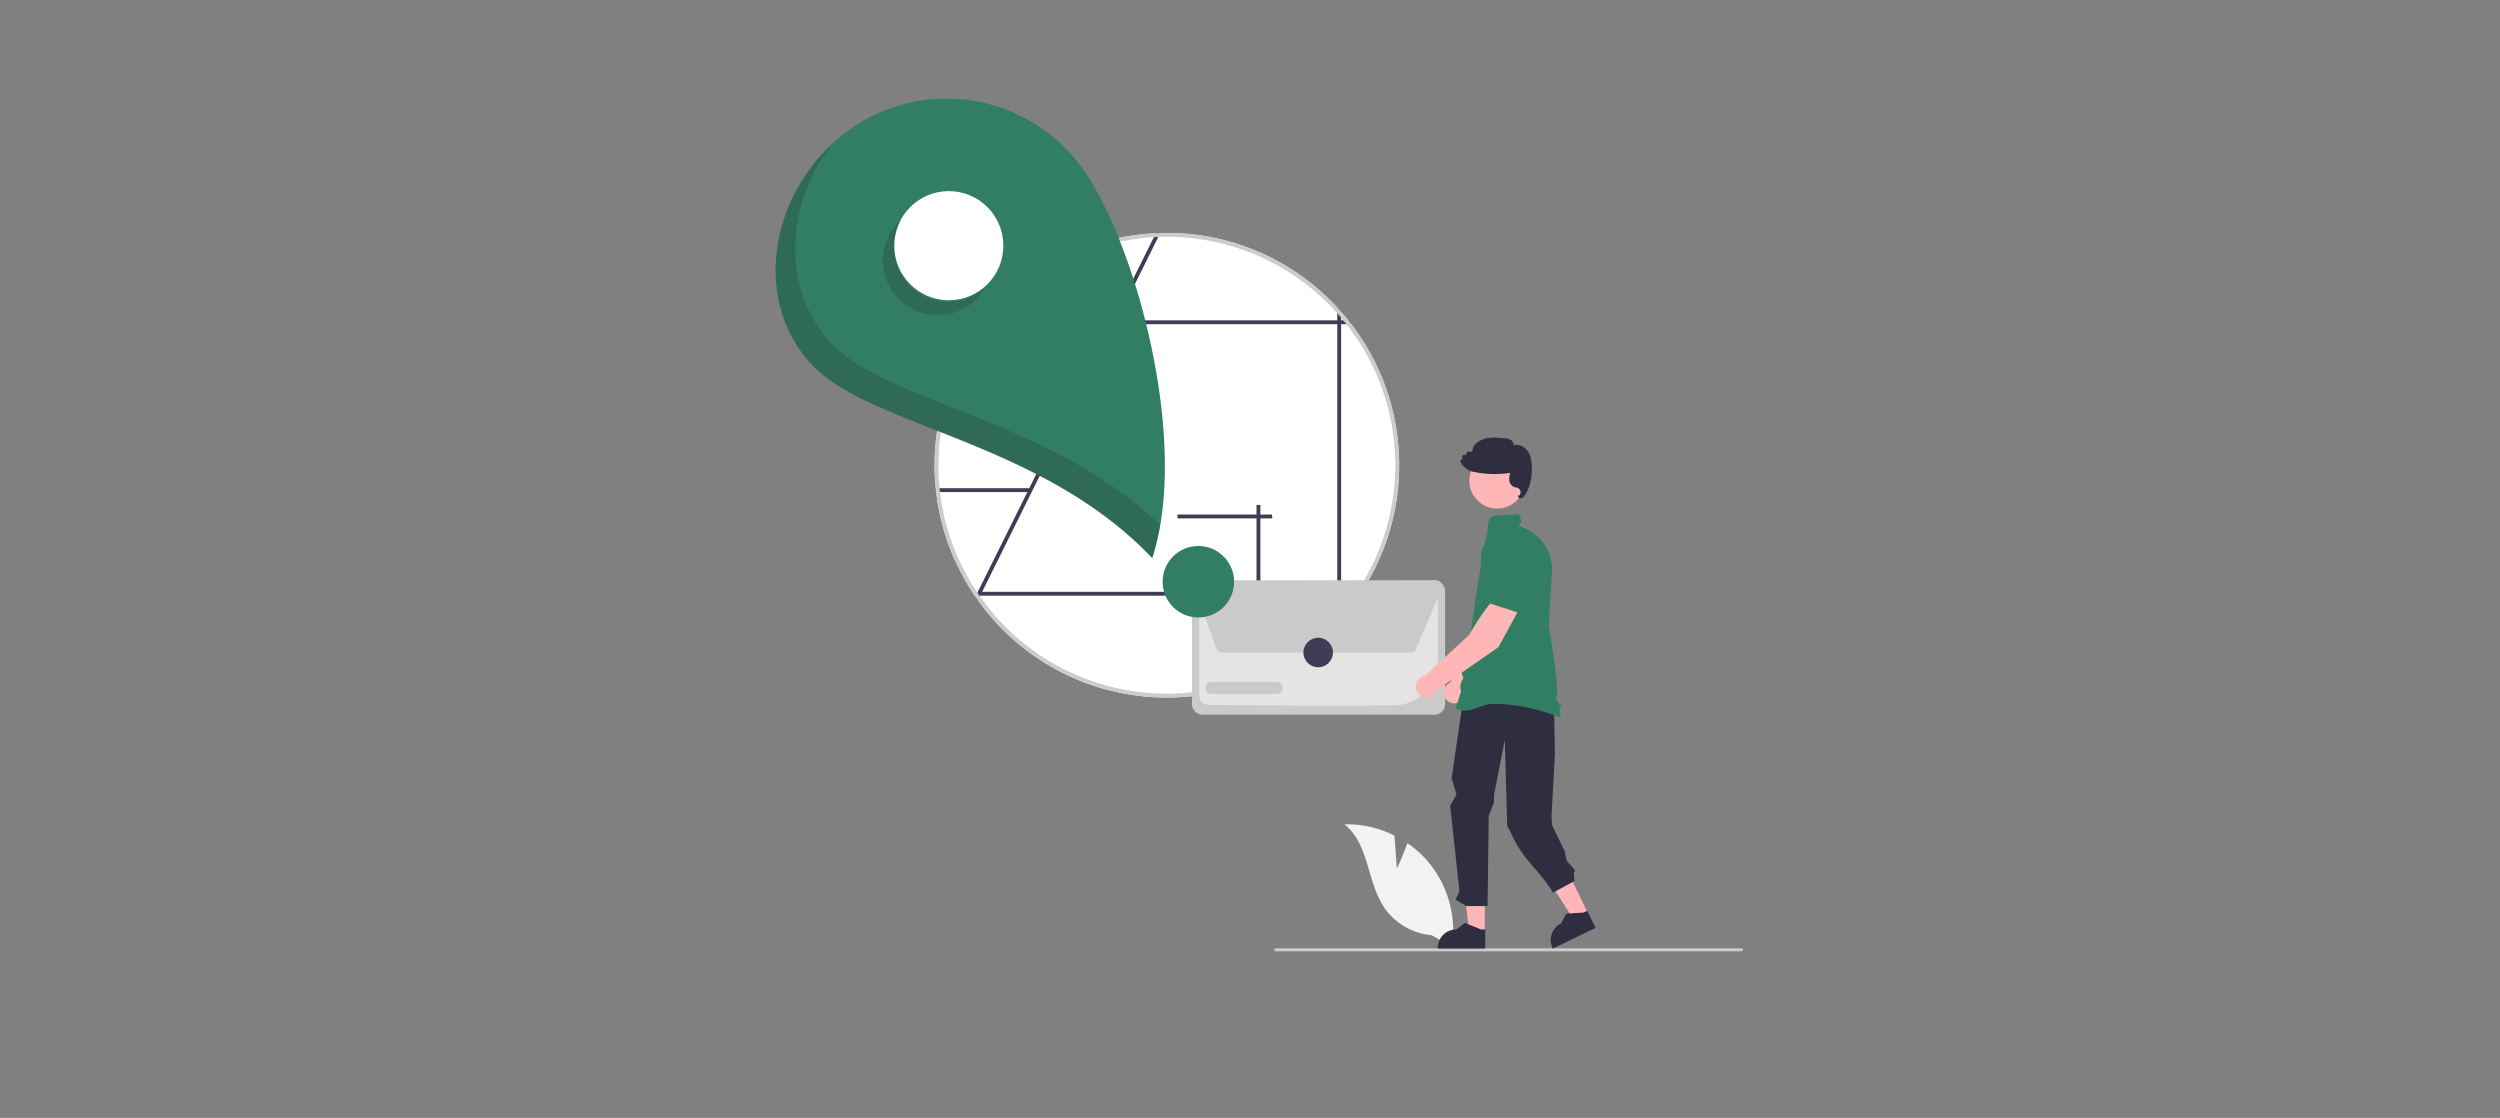 <?xml version="1.0" encoding="UTF-8" standalone="no"?>
<svg
   data-name="Layer 1"
   width="1200.953"
   height="537"
   viewBox="0 0 1200.953 537"
   version="1.1"
   id="svg78"
   sodipodi:docname="Address.svg"
   inkscape:version="1.2.1 (9c6d41e410, 2022-07-14)"
   xmlns:inkscape="http://www.inkscape.org/namespaces/inkscape"
   xmlns:sodipodi="http://sodipodi.sourceforge.net/DTD/sodipodi-0.dtd"
   xmlns="http://www.w3.org/2000/svg"
   xmlns:svg="http://www.w3.org/2000/svg">
  <rect x="0" y="0" width="1200.953" height="537" fill="#808080" stroke="none"/>
  <defs
     id="defs82" />
  <sodipodi:namedview
     id="namedview80"
     pagecolor="#ffffff"
     bordercolor="#000000"
     borderopacity="0.25"
     inkscape:showpageshadow="2"
     inkscape:pageopacity="0.0"
     inkscape:pagecheckerboard="0"
     inkscape:deskcolor="#d1d1d1"
     showgrid="false"
     inkscape:zoom="0.37720428"
     inkscape:cx="847.02115"
     inkscape:cy="466.59068"
     inkscape:window-width="1920"
     inkscape:window-height="1017"
     inkscape:window-x="-8"
     inkscape:window-y="-8"
     inkscape:window-maximized="1"
     inkscape:current-layer="svg78" />
  <path
     d="m 671.023,417.245 -1.14,-15.86 a 51.305,51.305 0 0 0 -24.087,-5.401 c 11.746,9.079 10.805,27.225 18.939,39.644 a 30.86,30.86 0 0 0 23.011,13.637 l 9.775,5.624 a 51.712,51.712 0 0 0 -12.04,-41.59 49.95,49.95 0 0 0 -9.41,-8.276 c -2.137,6.135 -5.049,12.223 -5.049,12.223 z"
     fill="#f2f2f2"
     id="path3356"
     style="stroke-width:0.575" />
  <path
     id="a8455189-ed55-4a18-ae95-69e4c9a5ea4d-360"
     data-name="f02c4e45-f306-4b42-b3ad-5ddd3016d7d2"
     d="m 612.796,456.999 h 223.791 a 0.717,0.717 0 0 0 0,-1.434 h -223.791 a 0.717,0.717 0 0 0 0,1.434 z"
     fill="#cccccc"
     style="stroke-width:0.575" />
  <path
     d="m 470.311,285.849 v 0.307 h 0.214 a 3.052,3.052 0 0 1 -0.214,-0.307 z m 1.646,-130.117 a 110.951,110.951 0 0 0 -22.996,67.76 q 0.005,5.598 0.548,11.038 c 0.056,0.623 0.121,1.246 0.205,1.86 a 110.691,110.691 0 0 0 18.867,50.223 c 0.4,0.586 0.809,1.162 1.218,1.739 a 111.437,111.437 0 0 0 15.124,17.161 c 45.216,41.752 115.718,38.944 157.47,-6.272 0.641,-0.679 1.255,-1.367 1.86,-2.055 a 111.335,111.335 0 0 0 4.882,-141.452 c -0.474,-0.623 -0.958,-1.246 -1.46,-1.86 q -1.651,-2.078 -3.422,-4.073 c -0.604,-0.688 -1.218,-1.376 -1.86,-2.055 a 111.247,111.247 0 0 0 -81.848,-35.837 c -1.069,0 -2.129,0.019 -3.19,0.046 q -1.06,0.027 -2.12,0.084 a 111.383,111.383 0 0 0 -81.82,41.835 c -0.502,0.614 -0.985,1.237 -1.46,1.86 z m -1.432,130.424 a 3.062,3.062 0 0 1 -0.214,-0.307 v 0.307 z"
     fill="#ffffff"
     id="path3359"
     style="stroke-width:0.575" />
  <path
     d="m 469.53,284.705 0.316,-0.642 23.675,-47.675 v -0.012 l 0.921,-1.851 v -0.012 l 39.11,-78.788 v -0.012 l 0.921,-1.851 0.01,-0.012 19.807,-39.919 0.949,-1.906 q 1.06,-0.056 2.12,-0.084 l -0.939,1.897 -19.862,40.013 v 0.012 l -0.921,1.851 v 0.012 l -40.134,80.843 -0.01,0.012 -23.675,47.712 -0.93,1.86 -0.149,0.307 -0.939,1.888 c -0.41,-0.577 -0.819,-1.153 -1.218,-1.739 z"
     fill="#3f3d56"
     id="path3361"
     style="stroke-width:0.575" />
  <path
     d="m 495.101,234.529 v 1.86 h -45.387 c -0.084,-0.614 -0.149,-1.237 -0.205,-1.86 z"
     fill="#3f3d56"
     id="path3363"
     style="stroke-width:0.575" />
  <path
     d="m 565.636,249.036 v -1.86 h 45.387 c 0.084,0.614 0.149,1.237 0.205,1.86 z"
     fill="#3f3d56"
     id="path3365"
     style="stroke-width:0.575" />
  <path
     d="m 603.598,242.557 h 1.86 v 45.387 c -0.614,0.084 -1.237,0.149 -1.86,0.205 z"
     fill="#3f3d56"
     id="path3367"
     style="stroke-width:0.575" />
  <path
     d="m 649.135,155.731 c -0.475,-0.623 -0.958,-1.246 -1.46,-1.86 h -3.422 v -4.073 c -0.604,-0.688 -1.218,-1.376 -1.86,-2.055 v 6.128 H 473.417 c -0.502,0.614 -0.985,1.237 -1.46,1.86 h 170.437 v 143.507 c 0.642,-0.679 1.255,-1.367 1.86,-2.055 V 155.731 Z"
     fill="#3f3d56"
     id="path3369"
     style="stroke-width:0.575" />
  <rect
     x="470.309"
     y="284.295"
     width="173.014"
     height="1.86"
     fill="#3f3d56"
     id="rect3371"
     style="stroke-width:0.575" />
  <path
     d="m 470.311,285.849 v 0.307 h 0.214 a 3.052,3.052 0 0 1 -0.214,-0.307 z m 1.646,-130.117 a 110.951,110.951 0 0 0 -22.996,67.76 q 0.005,5.598 0.548,11.038 c 0.056,0.623 0.121,1.246 0.205,1.86 a 110.691,110.691 0 0 0 18.867,50.223 c 0.4,0.586 0.809,1.162 1.218,1.739 a 111.437,111.437 0 0 0 15.124,17.161 c 45.216,41.752 115.718,38.944 157.47,-6.272 0.641,-0.679 1.255,-1.367 1.86,-2.055 a 111.335,111.335 0 0 0 4.882,-141.452 c -0.474,-0.623 -0.958,-1.246 -1.46,-1.86 q -1.651,-2.078 -3.422,-4.073 c -0.604,-0.688 -1.218,-1.376 -1.86,-2.055 a 111.247,111.247 0 0 0 -81.848,-35.837 c -1.069,0 -2.129,0.019 -3.19,0.046 q -1.06,0.027 -2.12,0.084 a 111.383,111.383 0 0 0 -81.82,41.835 c -0.502,0.614 -0.985,1.237 -1.46,1.86 z m -20.374,80.657 c -0.084,-0.614 -0.148,-1.237 -0.214,-1.86 a 109.743,109.743 0 0 1 22.931,-78.798 c 0.493,-0.623 0.986,-1.246 1.497,-1.86 a 109.585,109.585 0 0 1 78.491,-39.929 c 0.706,-0.037 1.413,-0.074 2.129,-0.093 q 2.05,-0.084 4.129,-0.084 a 109.414,109.414 0 0 1 81.847,36.73 c 0.642,0.707 1.264,1.413 1.86,2.139 0.363,0.409 0.707,0.818 1.042,1.237 0.511,0.614 1.004,1.237 1.497,1.86 a 109.504,109.504 0 0 1 -2.539,138.616 c -0.595,0.725 -1.218,1.432 -1.86,2.139 a 109.597,109.597 0 0 1 -19.023,16.924 c -49.59,34.707 -117.925,22.642 -152.632,-26.948 -0.074,-0.103 -0.149,-0.204 -0.214,-0.307 a 3.052,3.052 0 0 1 -0.214,-0.307 q -0.404,-0.572 -0.781,-1.144 A 108.749,108.749 0 0 1 451.583,236.389 Z m 18.942,49.767 a 3.062,3.062 0 0 1 -0.214,-0.307 v 0.307 z"
     fill="#cccccc"
     id="path3373"
     style="stroke-width:0.575" />
  <path
     d="M 689.059,343.341 H 577.733 a 5.14,5.14 0 0 1 -5.134,-5.134 v -54.244 a 5.14,5.14 0 0 1 5.134,-5.134 h 111.326 a 5.14,5.14 0 0 1 5.134,5.134 v 54.244 a 5.14,5.14 0 0 1 -5.134,5.134 z"
     fill="#cacaca"
     id="path3375"
     style="stroke-width:0.575" />
  <path
     d="m 640.022,338.977 c -24.381,0 -49.804,-0.233 -59.289,-0.384 a 4.783,4.783 0 0 1 -4.684,-4.764 v -49.862 a 1.691,1.691 0 0 1 1.685,-1.689 h 111.323 a 1.69,1.69 0 0 1 1.688,1.684 v 33.831 a 21.106,21.106 0 0 1 -20.751,21.024 c -8.841,0.115 -19.309,0.16 -29.971,0.16 z"
     fill="#e4e4e4"
     id="path3377"
     style="stroke-width:0.575" />
  <path
     d="m 677.566,313.45 h -90.581 a 2.853,2.853 0 0 1 -2.682,-1.891 l -10.252,-28.763 a 2.847,2.847 0 0 1 2.678,-3.803 l 113.227,-0.158 v 0 a 2.847,2.847 0 0 1 2.617,3.969 l -0.155,-0.067 0.155,0.067 -12.394,28.921 a 2.844,2.844 0 0 1 -2.617,1.726 z"
     fill="#cacaca"
     id="path3379"
     style="stroke-width:0.575" />
  <path
     d="m 613.239,333.384 h -31.235 a 2.902,2.902 0 0 1 0,-5.804 h 31.235 a 2.902,2.902 0 0 1 0,5.804 z"
     fill="#cacaca"
     id="path3381"
     style="stroke-width:0.575" />
  <circle
     cx="633.227"
     cy="313.45"
     r="7.093"
     fill="#3f3d56"
     id="circle3383"
     style="stroke-width:0.575" />
  <path
     d="M 408.414,62.047 A 80.373,80.373 0 0 1 520.405,81.482 c 25.558,36.292 51.204,131.461 33.101,186.592 C 499.508,211.038 416.55,205.111 388.978,174.038 359.516,140.836 372.121,87.605 408.414,62.047 Z"
     fill="#327e62"
     id="path3385"
     style="stroke-width:0.575" />
  <circle
     id="faf5c3b1-f7bb-4793-8f76-a694569c182e"
     data-name="b262ea8c-1946-46c9-a449-3a1996c39394"
     cx="455.785"
     cy="118.016"
     r="26.212"
     fill="#ffffff"
     style="stroke-width:0.575" />
  <circle
     id="e618366e-6f5c-4381-83a5-490aecbf791d"
     data-name="bcc29a3a-8123-4529-80aa-6f70df2823cf"
     cx="575.665"
     cy="279.453"
     r="17.169"
     fill="#327e62"
     style="stroke-width:0.575" />
  <path
     d="m 427.741,111.968 a 26.212,26.212 0 1 0 45.272,26.433 26.209,26.209 0 0 1 -39.906,-32.935 26.212,26.212 0 0 0 -5.365,6.501 z"
     fill="#231f20"
     opacity="0.2"
     style="isolation:isolate;stroke-width:0.575"
     id="path3389" />
  <path
     d="m 388.929,174.162 c 27.572,31.073 110.53,37 164.528,94.037 a 111.179,111.179 0 0 0 3.881,-15.958 C 503.366,200.388 425.027,193.835 398.388,163.814 374.545,136.944 378.256,96.958 399.774,69.136 370.263,96.493 361.93,143.735 388.929,174.162 Z"
     fill="#231f20"
     opacity="0.2"
     style="isolation:isolate;stroke-width:0.575"
     id="path3391" />
  <path
     d="m 731.646,283.947 -11.132,-3.391 c -4.846,5.843 -8.863,22.766 -8.863,22.766 l -15.235,24.757 a 5.137,5.137 0 1 0 7.325,5.037 l 23.058,-27.993 z"
     fill="#ffb6b6"
     id="path3393"
     style="stroke-width:0.575" />
  <path
     d="m 731.433,286.649 2.057,-16.851 -4.611,-7.701 a 9.447,9.447 0 0 0 -8.883,-4.531 v 0 a 9.425,9.425 0 0 0 -8.565,9.603 c 0.173,7.243 1.314,16.401 5.767,18.904 l 0.045,0.025 z"
     fill="#327e62"
     id="path3395"
     style="stroke-width:0.575" />
  <polygon
     points="640.203,644.55 657.341,636.278 678.959,681.066 667.348,686.67 "
     fill="#ffb6b6"
     id="polygon3397"
     transform="matrix(0.575,0,0,0.575,372.558,47.38)" />
  <path
     d="m 766.476,445.762 -20.527,9.909 -0.125,-0.26 a 8.872,8.872 0 0 1 4.133,-11.847 l 5.9e-4,-2.4e-4 2.376,-4.655 8.369,-0.532 1.792,-0.865 z"
     fill="#2f2e41"
     id="path3399"
     style="stroke-width:0.575" />
  <polygon
     points="573.5,647.033 592.53,647.034 592.527,696.767 579.634,696.766 "
     fill="#ffb6b6"
     id="polygon3401"
     transform="matrix(0.575,0,0,0.575,372.558,47.38)" />
  <path
     d="m 713.453,455.671 -22.794,-6e-4 v -0.288 a 8.872,8.872 0 0 1 8.872,-8.872 h 6e-4 l 4.164,-3.159 7.768,3.159 h 1.99 z"
     fill="#2f2e41"
     id="path3403"
     style="stroke-width:0.575" />
  <path
     d="m 705.845,315.34 -8.494,58.573 2.312,7.707 -3.033,5.459 4.454,41.083 -1.808,3.981 5.052,3.116 h 10.28 l 0.546,-43.398 2.539,-6.372 v -3.512 l 5.169,-26.463 1.192,41.196 1.65,3.183 c 6.147,13.948 14.428,18.514 20.283,28.94 l 10.28,-5.569 -0.216,-4.153 c 2.065,-1.046 -3.101,-4.102 -3.597,-6.363 l -0.899,-4.048 -5.997,-12.422 -0.229,-4.375 1.641,-29.754 -0.772,-40.067 -13.485,-10.311 z"
     fill="#2f2e41"
     id="path3405"
     style="stroke-width:0.575" />
  <circle
     cx="719.191"
     cy="230.94"
     r="13.356"
     fill="#ffb6b6"
     id="circle3407"
     style="stroke-width:0.575" />
  <path
     d="m 699.457,340.608 -0.195,-0.068 2.585,-8.402 a 6.843,6.843 0 0 1 1.234,-6.38 c -0.418,-0.724 -2.142,-4.141 0.665,-7.045 -0.168,-0.847 -1.012,-5.858 1.934,-8.307 0,0 5.716,-43.321 8.921,-54.763 0.093,-0.837 -0.658,-7.672 3.654,-7.94 2.274,-0.141 5.687,-0.357 10.808,-0.688 0.662,-0.048 1.049,1.07 1.637,2.888 0.398,1.23 -1.648,2.911 -1.153,2.884 h 0.035 l 0.033,0.012 a 21.532,21.532 0 0 1 15.922,22.005 l -1.522,25.885 c 0.23,1.041 5.08,30.558 3.812,33.727 -0.719,1.797 0.507,2.917 1.402,3.734 0.461,0.421 0.794,0.725 0.748,1.058 a 0.555,0.555 0 0 1 -0.345,0.408 c -0.81,0.405 -0.362,3.182 0.11,4.837 l 0.049,0.169 -0.157,0.08 c -0.181,0.093 -14.674,-6.554 -32.281,-6.555 -6.637,0 -10.473,5.054 -17.897,2.465 z"
     fill="#327e62"
     id="path3409"
     style="stroke-width:0.575" />
  <path
     d="m 729.776,239.151 a 1.112,1.112 0 0 1 -0.567,-0.706 l -0.19,-0.775 0.585,0.61 a 2.312,2.312 0 0 0 -0.677,-3.951 4.851,4.851 0 0 0 -0.79,-0.192 5.468,5.468 0 0 1 -0.827,-0.2 3.772,3.772 0 0 1 -2.264,-3.182 9.997,9.997 0 0 1 0.396,-3.589 48.875,48.875 0 0 1 -17.731,-0.533 8.23,8.23 0 0 1 -2.545,-1.001 9.858,9.858 0 0 1 -3.482,-3.503 1.052,1.052 0 0 1 0.143,-1.24 1.145,1.145 0 0 1 0.832,-0.366 l -0.214,-0.578 a 1.088,1.088 0 0 1 1.22,-1.447 l 0.756,0.141 -0.073,-0.502 a 1.088,1.088 0 0 1 1.46,-1.174 1.199,1.199 0 0 0 1.596,-0.881 l 0.26,-1.262 0.026,-0.067 c 1.279,-2.13 3.736,-3.679 6.741,-4.249 2.68,-0.508 5.416,-0.251 8.062,0 a 7.382,7.382 0 0 1 3.223,0.814 2.817,2.817 0 0 1 1.405,2.6 c 2.606,-0.801 5.402,0.795 6.784,2.807 1.644,2.392 1.909,5.393 1.957,7.74 0.113,5.548 -1.03,10.087 -3.397,13.492 a 3.179,3.179 0 0 1 -1.466,1.303 1.504,1.504 0 0 1 -0.485,0.079 1.559,1.559 0 0 1 -0.741,-0.183 z"
     fill="#2f2e41"
     id="path3411"
     style="stroke-width:0.575" />
  <path
     d="m 730.256,291.738 -9.803,-6.269 c -6.243,4.318 -14.679,19.529 -14.679,19.529 l -21.352,19.726 a 5.137,5.137 0 1 0 5.694,6.827 l 29.757,-20.73 z"
     fill="#ffb6b6"
     id="path3413"
     style="stroke-width:0.575" />
  <path
     d="m 729.321,294.282 6.529,-15.67 -2.362,-8.66 a 9.447,9.447 0 0 0 -7.331,-6.76 v 0 a 9.425,9.425 0 0 0 -10.839,6.935 c -1.788,7.02 -3.162,16.147 0.45,19.759 l 0.037,0.037 z"
     fill="#327e62"
     id="path3415"
     style="stroke-width:0.575" />
</svg>
